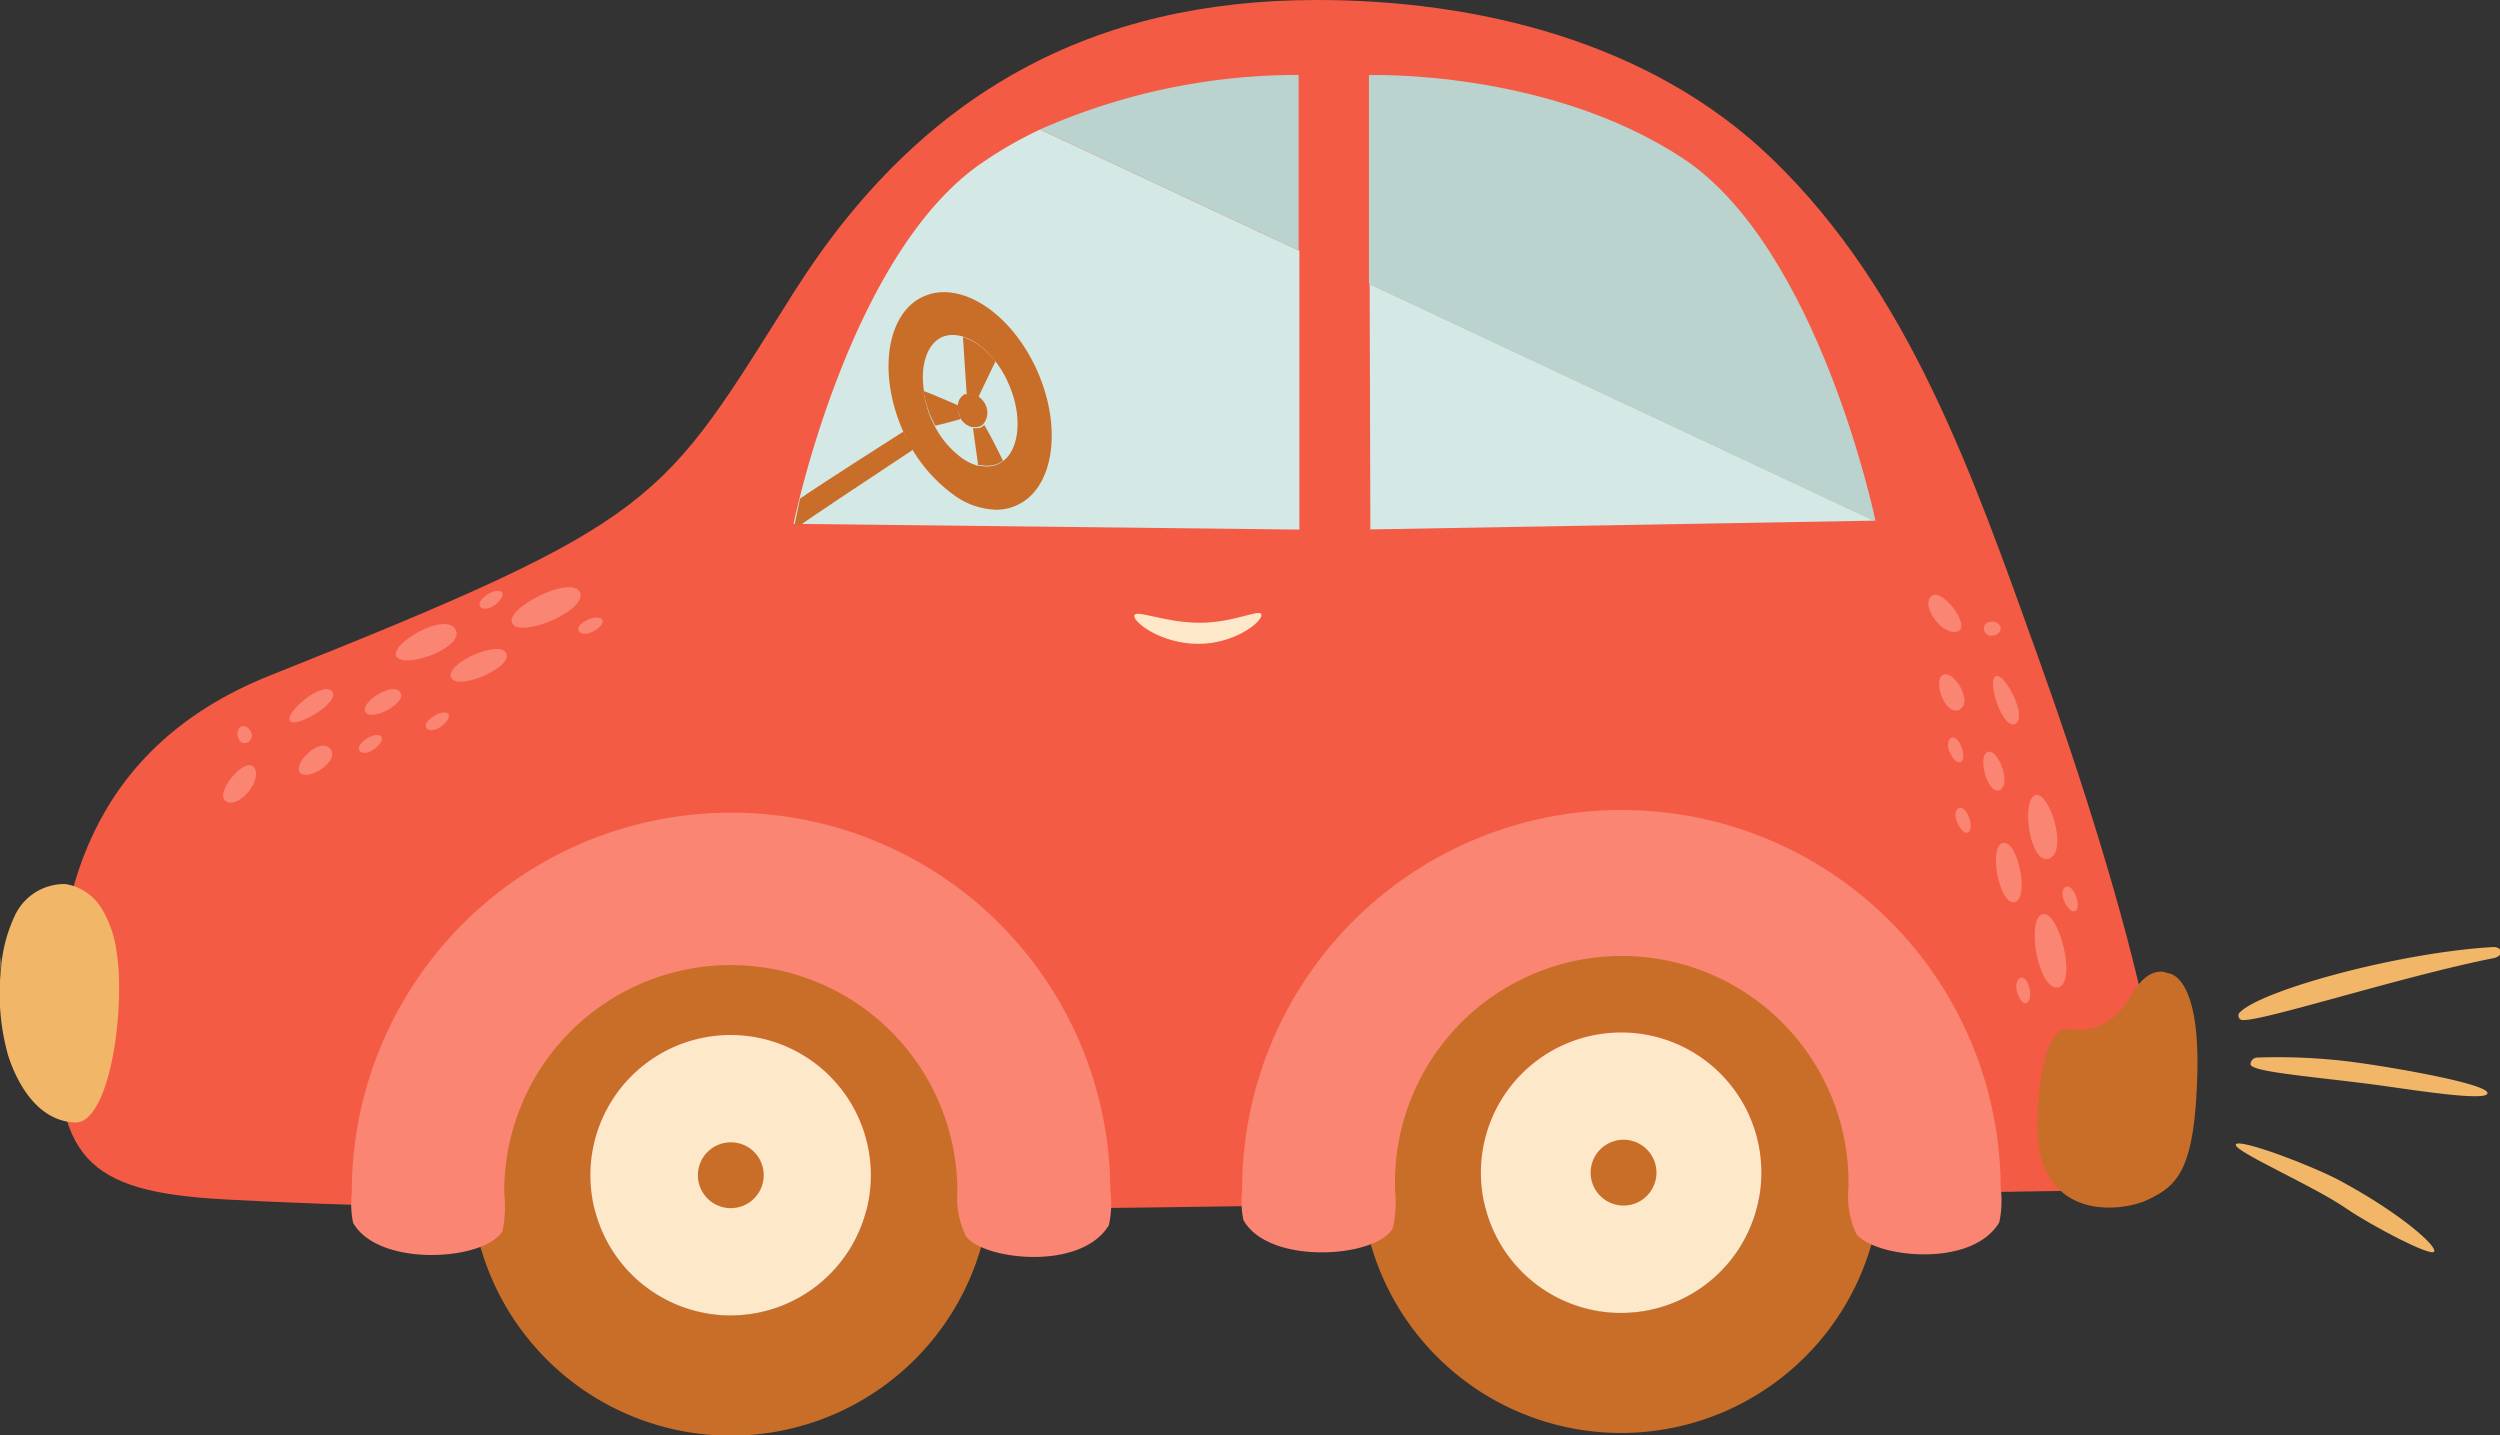 <svg xmlns="http://www.w3.org/2000/svg" viewBox="0 0 139.78 80.26"><rect x="0" y="0" width="139.78" height="80.26" fill="#333333" stroke="none"/><defs><style>.cls-1{fill:#f45b44;}.cls-2{fill:#c86e29;}.cls-3{fill:#fde8ca;}.cls-4{fill:#fa8573;}.cls-5{fill:#d4e9e5;}.cls-6{fill:#bad3ce;}.cls-7{fill:#f2b669;}</style></defs><g id="Layer_2" data-name="Layer 2"><g id="Image"><path class="cls-1" d="M99.08,8.88C92.27,2.3,82.56,0,73.61,0,61.23,0,51.53,5.05,44.4,16.32,36.92,28.17,37.09,29,15.14,37.75,4.42,42,3.25,51.07,3.18,56.83c-.1,7.86,1.5,9.8,9.36,10.23,5.55.31,17.29.71,35.22.61,29-.14,66.3-1.21,71.55-1.1,4,.08-.39-16-5.36-29.85C110.3,26.55,106.76,16.29,99.08,8.88Z"/><path class="cls-2" d="M40.82,51.15a14.56,14.56,0,1,0,14.6,14.52A14.55,14.55,0,0,0,40.82,51.15Zm.06,22.39a7.84,7.84,0,1,1,7.81-7.85A7.83,7.83,0,0,1,40.88,73.54Z"/><path class="cls-3" d="M40.84,57.87a7.84,7.84,0,1,0,7.85,7.82A7.84,7.84,0,0,0,40.84,57.87Z"/><path class="cls-2" d="M40.86,63.87A1.84,1.84,0,1,0,42.7,65.7,1.83,1.83,0,0,0,40.86,63.87Z"/><path class="cls-4" d="M40.8,45.44A21.2,21.2,0,0,0,19.67,66.69a5.42,5.42,0,0,0,.07,1.67c1.41,2.54,7.43,2.13,8.36.46a7,7,0,0,0,.09-2.15,12.67,12.67,0,1,1,25.34-.08A4.91,4.91,0,0,0,54,69.11c.93,1.32,6.43,2,8-.61a5.57,5.57,0,0,0,.08-1.93A21.17,21.17,0,0,0,40.8,45.44Z"/><path class="cls-2" d="M90.6,51a14.56,14.56,0,1,0,14.6,14.51A14.55,14.55,0,0,0,90.6,51Zm.06,22.39a7.84,7.84,0,1,1,7.82-7.86A7.84,7.84,0,0,1,90.66,73.4Z"/><path class="cls-3" d="M90.62,57.73a7.84,7.84,0,1,0,7.86,7.81A7.83,7.83,0,0,0,90.62,57.73Z"/><path class="cls-2" d="M90.64,63.73a1.84,1.84,0,0,0,0,3.67,1.84,1.84,0,1,0,0-3.67Z"/><path class="cls-4" d="M90.58,45.29A21.2,21.2,0,0,0,69.45,66.54a5.38,5.38,0,0,0,.07,1.67c1.41,2.55,7.43,2.13,8.36.46A7,7,0,0,0,78,66.52a12.68,12.68,0,1,1,25.35-.07,4.92,4.92,0,0,0,.43,2.52c.93,1.31,6.43,2,8-.62a5.55,5.55,0,0,0,.08-1.93A21.17,21.17,0,0,0,90.58,45.29Z"/><path class="cls-3" d="M67.09,34.82c-2,0-3.68-.8-3.67-.38S65,36,67,36s3.53-1.19,3.53-1.61S69.05,34.82,67.09,34.82Z"/><path class="cls-5" d="M55.06,9C47.48,14,44.37,29.29,44.37,29.29l28.28.32,0-15.59L58.15,7.24A23.07,23.07,0,0,0,55.06,9Z"/><polygon class="cls-5" points="76.62 29.6 104.79 29.11 76.58 15.88 76.62 29.6"/><path class="cls-6" d="M58.15,7.24,72.61,14l0-9.81A35.57,35.57,0,0,0,58.15,7.24Z"/><path class="cls-6" d="M94.09,8.85c-7.61-5-17.55-4.65-17.55-4.65l0,11.68,28.21,13.23h.11S101.7,13.87,94.09,8.85Z"/><path class="cls-2" d="M54.91,23.87l0,0a.68.68,0,0,1-.37.07l-.14,0L54.69,26l.14,0a1.62,1.62,0,0,0,1-.09l.13-.07.12-.08c-.37-.75-.79-1.58-1.05-2Z"/><path class="cls-2" d="M54.63,19.22a3.62,3.62,0,0,0-.65-.33l-.14-.05.21,3.23a.28.28,0,0,1,.13,0,.73.73,0,0,1,.41.07l.12.06c.15-.35.6-1.26.95-2l-.09-.12A5.08,5.08,0,0,0,54.63,19.22Z"/><path class="cls-2" d="M53.68,23.38l0-.06a1.1,1.1,0,0,1-.1-.58.17.17,0,0,1,0-.07c-.42-.18-1.6-.7-1.92-.8a.77.77,0,0,0,0,.15,6,6,0,0,0,.42,1.35l.15.31.06.12c.23-.05.65-.15,1.4-.36v-.06Z"/><path class="cls-2" d="M50.56,24.25l-.05-.12c-4.25,2.71-5.44,3.51-5.78,3.75l-.3,1.45h.37c.14-.14,3.76-2.54,6.24-4.18L51,25C50.83,24.78,50.69,24.52,50.56,24.25Z"/><path class="cls-2" d="M51.65,16.57c-2.07.91-2.59,4.28-1.17,7.51a8.54,8.54,0,0,0,2.9,3.63,4.17,4.17,0,0,0,2.32.79,2.7,2.7,0,0,0,1.13-.24c2.07-.91,2.6-4.28,1.17-7.51S53.73,15.65,51.65,16.57Zm4.41,9.23-.12.08-.13.07a1.62,1.62,0,0,1-1,.09l-.14,0a2.7,2.7,0,0,1-.83-.39,5.1,5.1,0,0,1-1.57-1.81l-.06-.12-.15-.31A6,6,0,0,1,51.66,22a.77.77,0,0,1,0-.15c-.22-1.39.16-2.6,1-3a1.54,1.54,0,0,1,.61-.12,2.15,2.15,0,0,1,.55.08l.14.05a3.62,3.62,0,0,1,.65.33,5.08,5.08,0,0,1,.94.87l.09.12a5.73,5.73,0,0,1,.74,1.25C57.2,23.26,57,25.12,56.06,25.8Z"/><path class="cls-2" d="M54.71,22.17l-.12-.06a.73.73,0,0,0-.41-.07.28.28,0,0,0-.13,0l-.11,0a.75.75,0,0,0-.38.56.17.17,0,0,0,0,.07,1.1,1.1,0,0,0,.1.58l0,.06h0a1.05,1.05,0,0,0,.68.57l.14,0a.68.68,0,0,0,.37-.07l0,0,.1-.07a1,1,0,0,0,.12-1.17A1.18,1.18,0,0,0,54.71,22.17Z"/><path class="cls-2" d="M121.2,54.41s-1-.55-2,1.18-2.19,2-3,2c-.49,0-2-1-2.28,4.86s4.59,5.39,6.19,4.62,2.63-1.6,2.75-7.15S121.2,54.41,121.2,54.41Z"/><path class="cls-4" d="M115.06,55.21c-1.1.17-1.79-3.81-.87-4.09S116.17,55,115.06,55.21Z"/><path class="cls-4" d="M114.59,48c-1.08.42-1.59-3.15-.83-3.53S115.67,47.53,114.59,48Z"/><path class="cls-4" d="M112.69,40.47c-.69.39-1.62-2.37-1.12-2.65S113.38,40.08,112.69,40.47Z"/><path class="cls-4" d="M109.47,35.29c-.77.34-2.07-1.31-1.52-1.93S110.24,35,109.47,35.29Z"/><path class="cls-4" d="M112.64,50.44c-.85.19-1.49-3.13-.65-3.31S113.49,50.25,112.64,50.44Z"/><path class="cls-4" d="M111.84,44.16c-.65.38-1.3-1.78-.74-2.1S112.48,43.78,111.84,44.16Z"/><path class="cls-4" d="M109.57,39.67c-.78.43-1.52-1.58-.95-1.93S110.36,39.24,109.57,39.67Z"/><path class="cls-4" d="M111.52,35.52c-.61.2-.85-.65-.26-.75S112.13,35.32,111.52,35.52Z"/><path class="cls-4" d="M109.52,46.16c-.49-.83.11-1.43.51-.6S110,47,109.52,46.16Z"/><path class="cls-4" d="M109.1,42.23c-.49-.83.11-1.43.51-.6S109.59,43.06,109.1,42.23Z"/><path class="cls-4" d="M115.5,50.56c-.49-.83.11-1.42.51-.6S116,51.4,115.5,50.56Z"/><path class="cls-4" d="M112.84,55.64c-.37-.89.31-1.4.59-.53S113.21,56.53,112.84,55.64Z"/><path class="cls-4" d="M32.43,33.13c.42,1-3.32,2.57-3.79,1.73S32,32.09,32.43,33.13Z"/><path class="cls-4" d="M25.45,35.16c.64,1-2.73,2.24-3.26,1.58S24.81,34.2,25.45,35.16Z"/><path class="cls-4" d="M18.56,38.65c.53.58-2,2.09-2.34,1.66S18,38.06,18.56,38.65Z"/><path class="cls-4" d="M14.21,42.91c.5.68-.83,2.31-1.56,1.9S13.7,42.24,14.21,42.91Z"/><path class="cls-4" d="M28.31,36.53c.37.79-2.74,2.13-3.09,1.35S27.94,35.73,28.31,36.53Z"/><path class="cls-4" d="M22.35,38.67c.52.55-1.46,1.66-1.89,1.18S21.84,38.12,22.35,38.67Z"/><path class="cls-4" d="M18.46,41.86c.59.67-1.21,1.83-1.67,1.35S17.87,41.18,18.46,41.86Z"/><path class="cls-4" d="M14,40.86c.33.55-.44,1-.67.42S13.66,40.31,14,40.86Z"/><path class="cls-4" d="M24.81,40.5c-.71.66-1.42.2-.7-.36S25.51,39.84,24.81,40.5Z"/><path class="cls-4" d="M21.06,41.77c-.71.66-1.42.2-.7-.37S21.77,41.11,21.06,41.77Z"/><path class="cls-4" d="M27.81,33.71c-.71.66-1.42.2-.7-.37S28.51,33.05,27.81,33.71Z"/><path class="cls-4" d="M33.34,35.2c-.79.56-1.44,0-.65-.46S34.13,34.64,33.34,35.2Z"/><path class="cls-7" d="M0,54.49l0-.26c0-.26,0-.51.05-.76Z"/><path class="cls-7" d="M6.5,53.1a6.09,6.09,0,0,0-.84-2.34,2.9,2.9,0,0,0-2-1.33A3.05,3.05,0,0,0,.85,51.15a8.45,8.45,0,0,0-.8,3.08A12.8,12.8,0,0,0,.45,59c.57,1.76,1.74,3.67,3.73,3.76S7.05,56.21,6.5,53.1Z"/><path class="cls-7" d="M132.65,60.63c-3.46-.45-6.82-.7-6.82-1.13a.39.39,0,0,1,.39-.37,32.79,32.79,0,0,1,6.12.36c1.86.27,6.74,1.12,6.74,1.63S134.5,60.87,132.65,60.63Z"/><path class="cls-7" d="M131.17,67.56c-1.91-1.31-6.3-3.19-6.16-3.57s4.44,1.24,6,2.12c3.23,1.76,5.26,3.56,5.09,3.87S132.57,68.52,131.17,67.56Z"/><path class="cls-7" d="M125.27,57a.26.26,0,0,1,0-.43c1.29-1.23,8.82-3.31,14.14-3.62.23,0,.42.11.42.28s-.19.3-.4.34C134.07,54.63,125.72,57.37,125.27,57Z"/></g></g></svg>